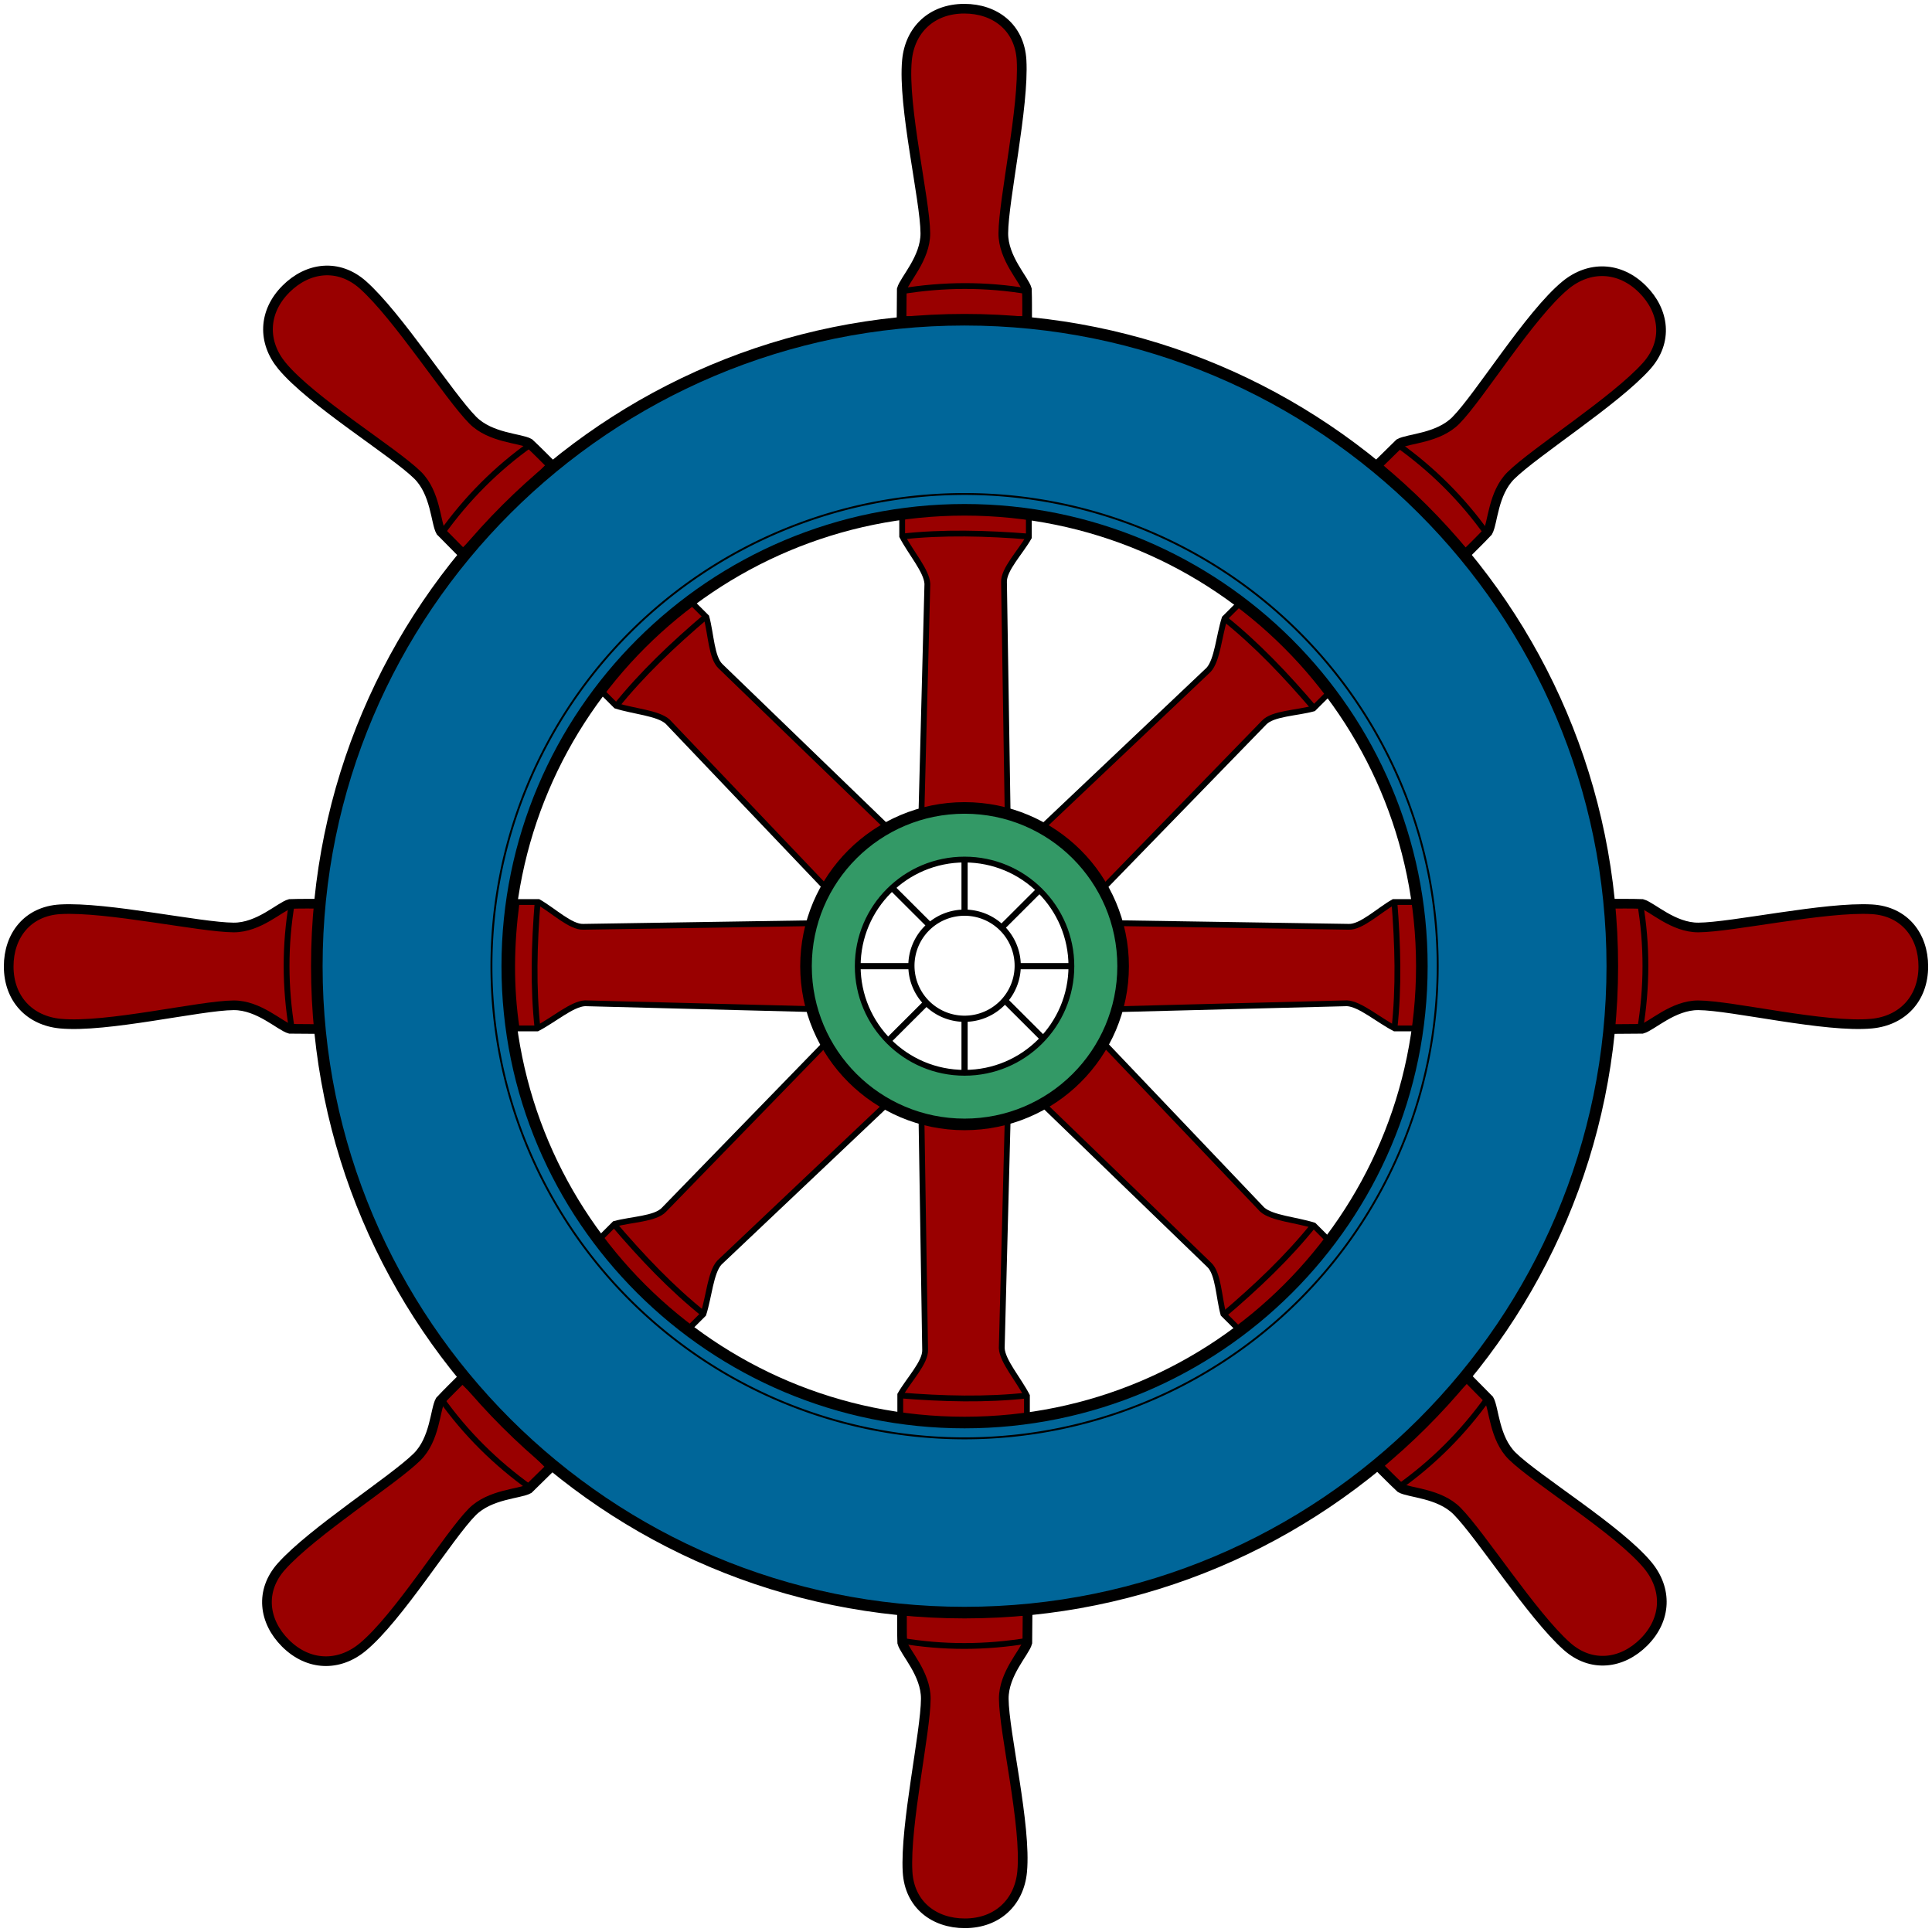 <?xml version="1.0" encoding="UTF-8" standalone="no"?>
<!-- Created with Inkscape (http://www.inkscape.org/) -->

<svg
   xmlns:dc="http://purl.org/dc/elements/1.1/"
   xmlns:cc="http://creativecommons.org/ns#"
   xmlns:rdf="http://www.w3.org/1999/02/22-rdf-syntax-ns#"
   xmlns:svg="http://www.w3.org/2000/svg"
   xmlns="http://www.w3.org/2000/svg"
   xmlns:xlink="http://www.w3.org/1999/xlink"
   xmlns:sodipodi="http://sodipodi.sourceforge.net/DTD/sodipodi-0.dtd"
   xmlns:inkscape="http://www.inkscape.org/namespaces/inkscape"
   version="1.1"
   width="500"
   height="500"
   id="svg2"
   inkscape:version="0.48.0 r9654"
   sodipodi:docname="Steering_wheel_ship.svg">
  <sodipodi:namedview
     pagecolor="#ffffff"
     bordercolor="#666666"
     borderopacity="1"
     objecttolerance="10"
     gridtolerance="10"
     guidetolerance="10"
     inkscape:pageopacity="0"
     inkscape:pageshadow="2"
     inkscape:window-width="1600"
     inkscape:window-height="848"
     id="namedview22"
     showgrid="false"
     inkscape:zoom="1.038"
     inkscape:cx="-13.801528"
     inkscape:cy="250"
     inkscape:window-x="0"
     inkscape:window-y="0"
     inkscape:window-maximized="1"
     inkscape:current-layer="svg2" />
  <defs
     id="defs4">
    <path
       transform="matrix(-0.994,0.109,-0.109,-0.994,135.306,126.689)"
       d="m 131.162,70.089 a 67.115,67.115 0 1 1 -134.23,0 67.115,67.115 0 1 1 134.23,0 z"
       sodipodi:ry="67.115219"
       sodipodi:rx="67.115219"
       sodipodi:cy="70.089149"
       sodipodi:cx="64.047096"
       id="path3837"
       style="opacity:0.97;fill:none;stroke:none"
       sodipodi:type="arc" />
  </defs>
  <use
     transform="matrix(0,-0.998,1.002,0,-0.005,499.168)"
     id="use3764"
     x="0"
     y="0"
     width="500"
     height="500"
     xlink:href="#g3712" />
  <use
     transform="matrix(-1,0,0,-1,499.253,500)"
     id="use3760"
     x="0"
     y="0"
     width="500"
     height="500"
     xlink:href="#g3712" />
  <g
     transform="matrix(1.001,0,0,0.999,-1.45,0.346)"
     id="g3712"
     style="fill:#990000;fill-opacity:1">
    <path
       inkscape:connector-curvature="0"
       d="m 239.605,213.01 1.606,-62.11 c -0.162,-3.337 -4.339,-8.124 -6.514,-12.337 l 0,-5.332 c 10.917,-1.645 21.834,-1.446 32.75,0 l 0,5.622 c -2.216,3.887 -6.551,8.353 -6.425,11.601 l 0.982,62.519"
       id="path3677"
       style="color:#000000;fill:#990000;fill-opacity:1;stroke:#000000;stroke-width:1.5;stroke-linecap:butt;stroke-linejoin:miter;stroke-miterlimit:4;stroke-opacity:1;stroke-dasharray:none;stroke-dashoffset:0;marker:none;visibility:visible;display:inline;overflow:visible;enable-background:accumulate" />
    <path
       inkscape:connector-curvature="0"
       d="m 234.34,138.674 c 10.921,-1.222 22.098,-0.91 33.375,0"
       id="path3675"
       style="color:#000000;fill:#990000;stroke:#000000;stroke-width:1.5;stroke-linecap:butt;stroke-linejoin:miter;stroke-miterlimit:4;stroke-opacity:1;stroke-dasharray:none;stroke-dashoffset:0;marker:none;visibility:visible;display:inline;overflow:visible;enable-background:accumulate;fill-opacity:1" />
    <path
       inkscape:connector-curvature="0"
       d="m 235.938,15.25 c -1.145,11.908 4.699,36.156 4.75,44.812 0.039,6.524 -5.413,12.036 -6.094,14.531 l -0.062,8.219 32.469,0 c -0.006,-2.732 0.036,-5.518 -0.062,-8.219 -0.681,-2.495 -6.132,-8.007 -6.094,-14.531 C 260.895,51.406 266.246,27.254 265.562,15.25 265.078,6.744 258.711,1.901 250.75,1.906 242.351,1.912 236.698,7.347 235.938,15.25 z"
       id="path3706"
       style="color:#000000;fill:#990000;fill-opacity:1;stroke:#000000;stroke-width:2.5;stroke-linecap:butt;stroke-linejoin:miter;stroke-miterlimit:4;stroke-opacity:1;stroke-dasharray:none;stroke-dashoffset:0;marker:none;visibility:visible;display:inline;overflow:visible;enable-background:accumulate" />
    <path
       inkscape:connector-curvature="0"
       d="m 234.357,75.141 c 10.98,-1.826 21.959,-1.876 32.939,0"
       id="path3679"
       style="color:#000000;fill:#990000;stroke:#000000;stroke-width:1.5;stroke-linecap:butt;stroke-linejoin:miter;stroke-miterlimit:4;stroke-opacity:1;stroke-dasharray:none;stroke-dashoffset:0;marker:none;visibility:visible;display:inline;overflow:visible;enable-background:accumulate;fill-opacity:1" />
  </g>
  <use
     transform="matrix(0.707,-0.706,0.709,0.707,-104.02,249.38)"
     id="use3772"
     x="0"
     y="0"
     width="500"
     height="500"
     xlink:href="#use3760" />
  <use
     transform="matrix(0.707,-0.706,0.709,0.707,-104.02,249.38)"
     id="use3774"
     x="0"
     y="0"
     width="500"
     height="500"
     xlink:href="#g3712" />
  <use
     transform="matrix(0.707,0.706,-0.709,0.707,250.248,-102.934)"
     id="use3776"
     x="0"
     y="0"
     width="500"
     height="500"
     xlink:href="#use3760" />
  <use
     transform="matrix(0.707,0.706,-0.709,0.707,250.248,-102.934)"
     id="use3778"
     x="0"
     y="0"
     width="500"
     height="500"
     xlink:href="#g3712" />
  <path
     inkscape:connector-curvature="0"
     d="m 263.381,250.044 a 13.755,13.727 0 0 1 -27.509,0 13.755,13.727 0 1 1 27.509,0 z"
     id="path3691"
     style="color:#000000;fill:none;stroke:#000000;stroke-width:1.6;stroke-linecap:butt;stroke-linejoin:miter;stroke-miterlimit:4;stroke-opacity:1;stroke-dasharray:none;stroke-dashoffset:0;marker:none;visibility:visible;display:inline;overflow:visible;enable-background:accumulate" />
  <use
     transform="matrix(0,-0.998,-1.002,0,500.005,499.168)"
     id="use3764-1"
     x="0"
     y="0"
     width="500"
     height="500"
     xlink:href="#g3712" />
  <path
     inkscape:connector-curvature="0"
     d="m 249.627,82.746 c -92.582,0 -167.636,74.903 -167.636,167.298 0,92.395 75.054,167.298 167.636,167.298 92.582,0 167.636,-74.903 167.636,-167.298 0,-92.395 -75.054,-167.298 -167.636,-167.298 z m 0,49.191 c 65.354,0 118.346,52.885 118.346,118.107 0,65.223 -52.991,118.107 -118.346,118.107 -65.354,0 -118.346,-52.885 -118.346,-118.107 0,-65.223 52.991,-118.107 118.346,-118.107 z"
     id="path3681"
     style="color:#000000;fill:#006699;fill-opacity:1;stroke:#000000;stroke-width:2.999;stroke-linecap:butt;stroke-linejoin:miter;stroke-miterlimit:4;stroke-opacity:1;stroke-dasharray:none;stroke-dashoffset:0;marker:none;visibility:visible;display:inline;overflow:visible;enable-background:accumulate" />
  <path
     inkscape:connector-curvature="0"
     d="m 239.567,259.682 -11.114,11.092 m 44.333,-44.243 -13.749,13.721 m 0.991,18.611 11.114,11.092 m -44.333,-44.243 13.749,13.721 m -4.717,10.612 -16.981,0 m 62.696,0 -18.105,0 m -13.824,13.859 0,15.686 m 0,-62.57 0,19.404"
     id="path3698"
     style="color:#000000;fill:#339966;stroke:#000000;stroke-width:1.6;stroke-linecap:butt;stroke-linejoin:miter;stroke-miterlimit:4;stroke-opacity:1;stroke-dasharray:none;stroke-dashoffset:0;marker:none;visibility:visible;display:inline;overflow:visible;enable-background:accumulate;fill-opacity:1" />
  <path
     inkscape:connector-curvature="0"
     d="m 372.07,250.044 a 122.443,122.196 0 0 1 -244.886,0 122.443,122.196 0 1 1 244.886,0 z"
     id="path3683"
     style="color:#000000;fill:none;stroke:#000000;stroke-width:0.5;stroke-linecap:butt;stroke-linejoin:miter;stroke-miterlimit:4;stroke-opacity:1;stroke-dasharray:none;stroke-dashoffset:0;marker:none;visibility:visible;display:inline;overflow:visible;enable-background:accumulate" />
  <path
     inkscape:connector-curvature="0"
     d="m 249.627,209.094 c -22.664,0 -41.033,18.332 -41.033,40.951 0,22.618 18.369,40.951 41.033,40.951 22.664,0 41.033,-18.332 41.033,-40.951 0,-22.618 -18.369,-40.951 -41.033,-40.951 z m 0,13.359 c 15.27,0 27.647,12.353 27.647,27.592 0,15.239 -12.378,27.592 -27.647,27.592 -15.27,0 -27.647,-12.353 -27.647,-27.592 0,-15.239 12.378,-27.592 27.647,-27.592 z"
     id="path3687"
     style="color:#000000;fill:#339966;fill-opacity:1;stroke:#000000;stroke-width:1.5;stroke-linecap:butt;stroke-linejoin:miter;stroke-miterlimit:4;stroke-opacity:1;stroke-dasharray:none;stroke-dashoffset:0;marker:none;visibility:visible;display:inline;overflow:visible;enable-background:accumulate" />
  <path
     inkscape:connector-curvature="0"
     d="m 249.627,209.094 c -22.664,0 -41.033,18.332 -41.033,40.951 0,22.618 18.369,40.951 41.033,40.951 22.664,0 41.033,-18.332 41.033,-40.951 0,-22.618 -18.369,-40.951 -41.033,-40.951 z"
     id="path3758"
     style="color:#000000;fill:none;stroke:#000000;stroke-width:2.999;stroke-linecap:butt;stroke-linejoin:miter;stroke-miterlimit:4;stroke-opacity:1;stroke-dasharray:none;stroke-dashoffset:0;marker:none;visibility:visible;display:inline;overflow:visible;enable-background:accumulate" />
</svg>
